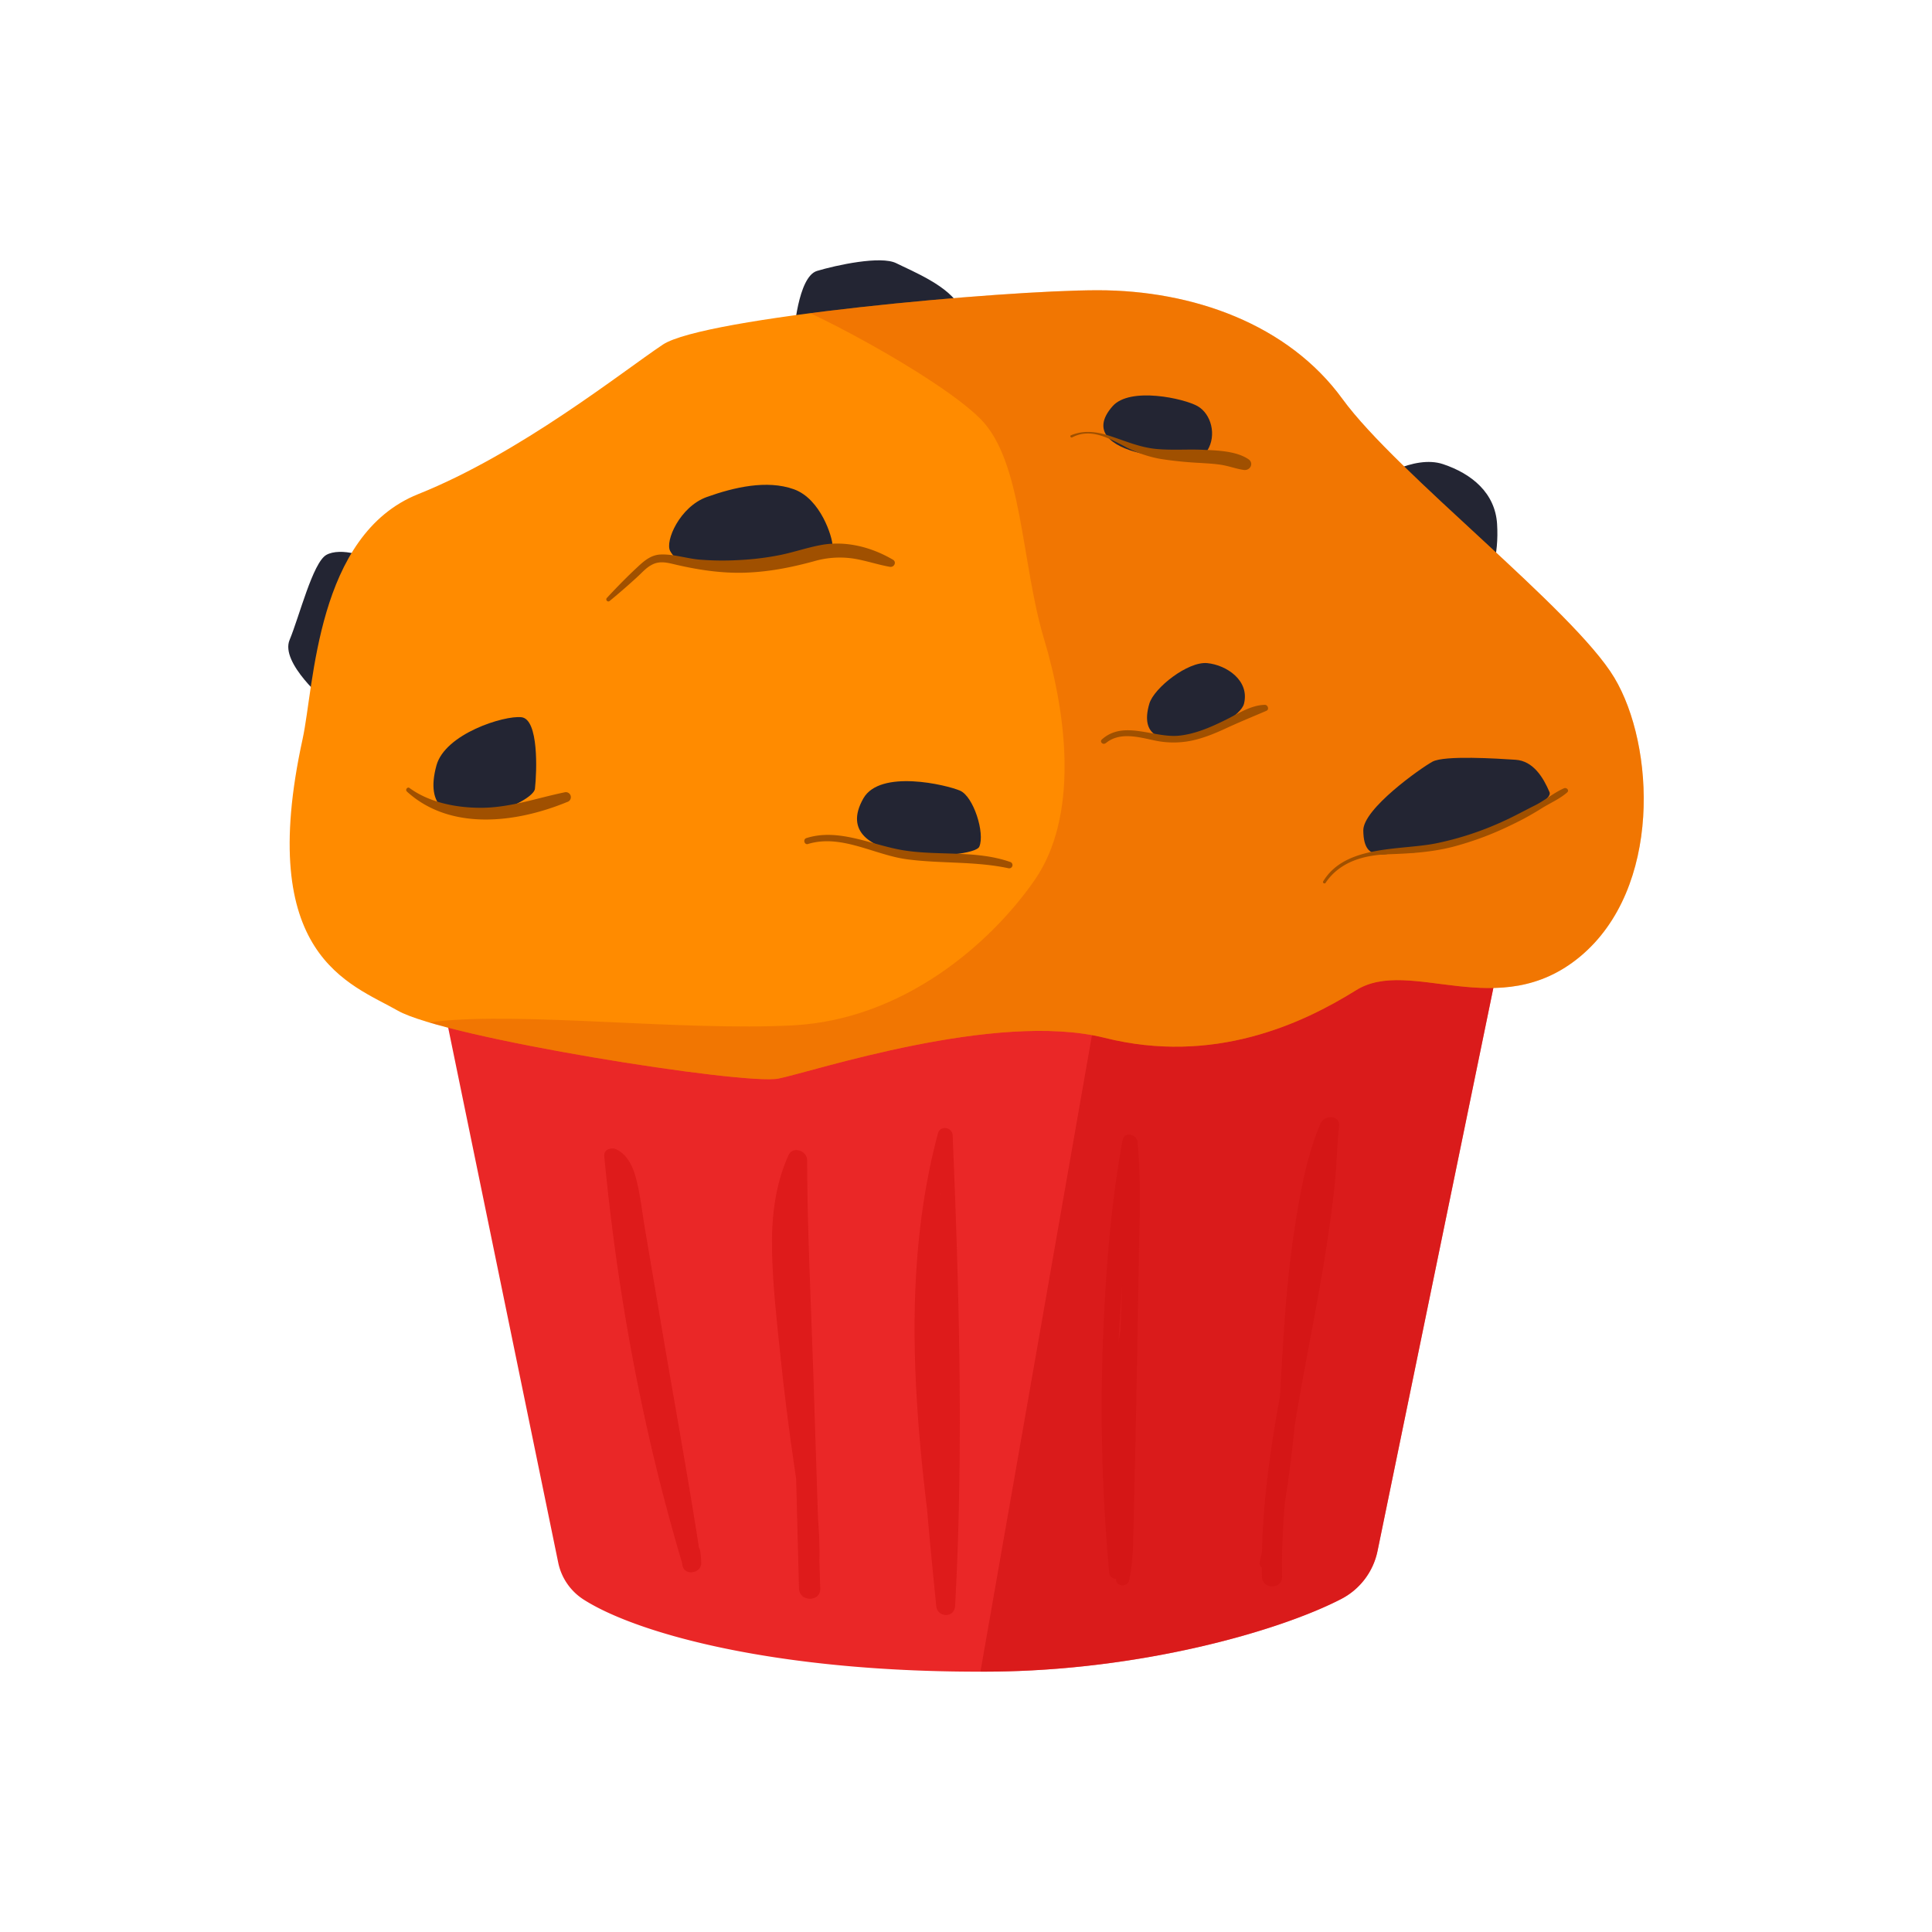<svg xmlns="http://www.w3.org/2000/svg" xmlns:xlink="http://www.w3.org/1999/xlink" viewBox="0 0 1000 1000">
  <defs>
    <clipPath id="a6a0890b-fb8b-42f4-9b41-a8027496e097">
      <path d="M524.87,502.23h-299l63.06,306.55A29.82,29.82,0,0,0,302,827.88c27.41,17.56,100.38,38.17,210.85,37.35,77.35-.57,148.64-20.73,181.29-37.56A36.14,36.14,0,0,0,713,802.82l61.84-300.59Z" fill="#ea2727"/>
    </clipPath>
    <clipPath id="ac3e93e6-f688-4915-861f-ae6035ecea40">
      <path d="M156.65,382.4c6-27.5,7-105.53,59.8-126.64S322,192.44,343.08,178.37,519,150.23,568.21,150.23s98.5,17.59,126.64,56.28,119.6,109.05,140.7,144.23S860.17,459.78,818,495,730,495,701.88,512.55,628,551.24,571.73,537.17s-151.26,17.59-168.85,21.11-172.36-21.11-197-35.18S132,495,156.65,382.4Z" fill="#ff8b00"/>
    </clipPath>
  </defs>
  <g style="isolation: isolate">
    <g id="a6630a23-36fa-43a7-b7a9-1a052cd59e13" data-name="Layer 3">
      <g>
        <g>
          <path d="M524.87,502.23h-299l63.06,306.55A29.82,29.82,0,0,0,302,827.88c27.41,17.56,100.38,38.17,210.85,37.35,77.35-.57,148.64-20.73,181.29-37.56A36.14,36.14,0,0,0,713,802.82l61.84-300.59Z" fill="#ea2727"/>
          <g clip-path="url(#a6a0890b-fb8b-42f4-9b41-a8027496e097)">
            <g opacity="0.6" style="mix-blend-mode: multiply">
              <path d="M357,806.22c-16.82-68.31-29.35-137.91-36.21-207.94l-5.1,3.89c6.74,2.8,7.08,12.55,8,18.71L328,648.5l8.26,53.28c5.61,36.16,10.71,72.44,17,108.5,1,5.54,9.79,4.16,9.7-1.32a55.85,55.85,0,0,0-.5-5.91c-.51-4.34-7.61-6.4-8.47-1.14-.38,2.36-.76,4.66-.91,7.05l9.71-1.31c-5.82-38.43-12.87-76.71-19.37-115l-9.66-57c-1.46-8.61-2.36-17.56-4.63-26-1.58-5.91-4.45-12.14-10.3-14.8-2.48-1.13-6.39.13-6.07,3.48,6.74,70.9,19.64,140.85,39.84,209.16a2.3,2.3,0,0,0,4.43-1.22Z" fill="#d61212"/>
              <path d="M320.2,608.21c2.84,23.92,6.59,47.74,10.46,71.51q2.88,17.65,5.79,35.29l3.05,18.63c1,5.92,1.5,11.91,4,17.42,1.8,4,7.33,1.54,7.6-2.06.43-5.68-1.19-11.35-2.22-16.91l-3.24-17.55-6.66-36.08c-4.37-23.69-8.9-47.38-14.32-70.85-.56-2.41-4.72-2-4.42.6Z" fill="#d61212"/>
              <path d="M423.76,816c1.34-18.89-.87-37.57-3.13-56.3-2.17-18.09-4.22-36.2-5.94-54.33-1.67-17.63-3.35-35.33-3.94-53-.59-17.4.38-34.2,6.79-50.55l-10.11-1.37c2.06,36.89,2.28,74,3.24,110.9s1.93,73.93,2.89,110.89c.18,7,11.2,7.07,11,0q-1.78-55.44-3.58-110.89c-1.19-36.93-3.13-74-3.22-110.9,0-4.78-7.39-7.44-9.59-2.6-7,15.32-8.89,32.47-8.57,49.16.36,18.5,2.51,37.06,4.42,55.46q2.91,27.88,7,55.61c2.86,19.22,5.72,38.49,6.22,57.94.1,4.26,6.26,4.19,6.56,0Z" fill="#d61212"/>
              <path d="M490.8,830.67c-6.51-62.8-14.56-125.73-7.5-188.88a399.07,399.07,0,0,1,9.64-53.13l-7.58-1c4.59,81.22,2.46,162.39-.76,243.6h9.76c-4-35-7.52-70-9.44-105.12-.94-17.3-1.42-34.64-1.33-52,.09-17,1-34.23,5.9-50.64l-8.8-1.19c-.57,25.47-.85,51-.19,76.42s1.5,51,4.65,76.26c.71,5.64,9.45,6,9.1,0-1.5-25.44-3.81-50.78-4.67-76.26s-1-51,.07-76.42c.22-5.2-7.3-5.87-8.8-1.19-5.09,16-6.42,32.58-6.51,49.26-.1,17.92.65,35.86,1.54,53.76,1.76,35.77,5.13,71.46,8.72,107.09.62,6.18,9.42,6.38,9.76,0,4.41-81.08,2.11-162.53-1.28-243.6-.18-4.25-6.42-5.35-7.58-1-16.61,62-13.56,127.43-6.13,190.58,2.13,18.06,4.6,36.06,7.57,54,.35,2.17,4.09,1.69,3.86-.52Z" fill="#d61212"/>
              <path d="M580.81,814.07a983.67,983.67,0,0,1-2.19-111.67c1.3-37.34,5.75-74.12,10.16-111.17l-7.72,1c2.61,19,.94,38.6.31,57.68q-.92,27.88-1.93,55.76c-.65,18.58-1.19,37.17-1.73,55.76l-.82,27.87c-.28,9.49-.75,19.42.88,28.79.59,3.36,5.88,3.17,6.6,0,2.13-9.26,2.12-19.3,2.33-28.79l.64-27.87c.43-18.92.86-37.84,1.18-56.76s.64-37.83,1-56.75,1-37.84-.74-56.74c-.38-4.06-6.86-5.74-7.72-1-6.67,36.51-9.2,74.18-10.39,111.23a935.14,935.14,0,0,0,3.49,112.65c.37,4.22,7,4.28,6.65,0Z" fill="#d61212"/>
              <path d="M582,678.85a311.2,311.2,0,0,0-6.37,43.7c-1,14.37-1.88,30,1.71,44,.74,2.89,4.77,2.08,5-.67,1.06-14-.41-28.29.07-42.39a299.43,299.43,0,0,1,4.68-43.27c.6-3.28-4.33-4.73-5.06-1.39Z" fill="#d61212"/>
              <path d="M658.55,810.05c9.07-36.91,12.05-75.2,15.18-113,1.56-18.87,3.19-37.8,6-56.54,2.87-19.28,8-37.55,13.1-56.3l-9.61-1.3c.53,9.86-.66,20-1.65,29.79-1,10.13-2.4,20.2-4,30.25-3.13,19.1-7,38.08-10.73,57.07-7.52,38.28-14.37,76.89-13.66,116.05.12,6.69,10.54,6.71,10.41,0-.78-39.49,6.17-78.46,13.43-117.12,3.57-19,7.23-38.07,10.08-57.23,1.44-9.65,2.75-19.32,3.75-29,1-9.91,1.15-19.9,2.2-29.79.65-6-7.69-5.87-9.61-1.3-7.39,17.56-10.8,37.41-13.63,56.15-2.78,18.46-4.36,37-5.55,55.65-2.47,38.52-3.39,77.06-12.14,114.84-1,4.22,5.47,6,6.51,1.79Z" fill="#d61212"/>
            </g>
            <polygon points="572.39 494.73 500.39 905.73 789.39 888.73 831.39 461.73 572.39 494.73" fill="#ce1313" opacity="0.6"/>
          </g>
        </g>
        <path d="M410.89,173.23s2-30,12-33,33-8,41-4,28,12,33,23S410.89,173.23,410.89,173.23Z" fill="#232533"/>
        <path d="M708.89,252.23c2-4,23-17,38-12s27,15,28,31-3,30-9,32S708.89,252.23,708.89,252.23Z" fill="#232533"/>
        <path d="M168.89,363.23s-24-20-19-32,12-40,19-44,23,0,28,7S168.89,363.23,168.89,363.23Z" fill="#232533"/>
        <g>
          <path d="M156.65,382.4c6-27.5,7-105.53,59.8-126.64S322,192.44,343.08,178.37,519,150.23,568.21,150.23s98.5,17.59,126.64,56.28,119.6,109.05,140.7,144.23S860.17,459.78,818,495,730,495,701.88,512.55,628,551.24,571.73,537.17s-151.26,17.59-168.85,21.11-172.36-21.11-197-35.18S132,495,156.65,382.4Z" fill="#ff8b00"/>
          <g clip-path="url(#ac3e93e6-f688-4915-861f-ae6035ecea40)">
            <path d="M398.39,153.73c15,3,87,41,109,63s21,74,33,114,18,92-5,125-68,72-125,75-140-7.07-184.52-2-45.48,37-45.48,37l387,19,221-47,81-57,9-118s-68-91-70-92-99-88-99-88-110-61-113-61S398.39,153.73,398.39,153.73Z" fill="#d85107" opacity="0.35"/>
            <path d="M346.89,285.23c-2.8-5.12,5-23,19-28s31-9,45-4,20,25,20,29S358.89,307.23,346.89,285.23Z" fill="#232533"/>
            <path d="M225.89,396.23c4.48-16.43,35-26,44-25s8,28,7,37S213.89,440.23,225.89,396.23Z" fill="#232533"/>
            <path d="M446.89,413.23c8.67-15.19,43-7,50-4s13,22,10,29S426.89,448.23,446.89,413.23Z" fill="#232533"/>
            <path d="M575.89,210.23c9-10.18,37-4,44,0s10,15,5,23S552.89,236.23,575.89,210.23Z" fill="#232533"/>
            <path d="M705.64,429.85c-.12-11.18,29.59-32.2,35.79-35.6s33.8-1.6,43-1,14.4,9.2,17.61,16.8-59.6,32.2-71.6,31.2S705.84,448.45,705.64,429.85Z" fill="#232533"/>
            <path d="M594.89,364.23c2.41-8.19,20-22,30-21s22,9,19,21S584.89,398.23,594.89,364.23Z" fill="#232533"/>
            <path d="M315.62,311q7.31-6,14.25-12.38c2.2-2,4.36-4.51,7-6,3.89-2.31,7.53-1.64,11.68-.65,12.08,2.88,24.43,4.83,36.88,4.45s24.08-2.7,35.91-5.92A47.62,47.62,0,0,1,440.91,289c6.7.93,13.06,3.23,19.71,4.39,2.16.37,3.64-2.46,1.56-3.69-11.18-6.59-24.57-10-37.45-7.56-7,1.32-13.79,3.66-20.77,5.1a142.41,142.41,0,0,1-21.38,2.64,147.23,147.23,0,0,1-20.58-.23c-6.62-.57-13.7-3-20.32-2.62-4.82.28-8.34,3.32-11.69,6.46C324.5,298.59,319.2,304,314.1,309.5a1.08,1.08,0,0,0,1.52,1.53Z" fill="#a05000"/>
            <path d="M210.57,409.67c22.59,20.62,56.7,16.27,83,5.44a2.58,2.58,0,0,0-1.37-5c-14.51,3-28.32,8-43.35,8-12.69,0-26.51-2.67-36.92-10.26-1-.76-2.3.91-1.37,1.76Z" fill="#a05000"/>
            <path d="M418.27,436.83c17.35-5.22,34.28,5.71,51.26,7.95,17.46,2.3,35.06.92,52.39,4.61a1.69,1.69,0,0,0,.9-3.26c-17.69-6.17-36.87-3.08-55.11-6-16.5-2.66-33.44-11.65-50.29-6.35-1.95.62-1.13,3.67.85,3.08Z" fill="#a05000"/>
            <path d="M572.28,384.71c7-5.85,16.43-3.37,24.48-1.63a47,47,0,0,0,19.48.39c6.53-1.31,12.74-3.9,18.76-6.69,6.8-3.15,13.66-5.92,20.53-8.89,1.54-.67.69-3.08-.83-3.06-7.18.11-13.88,4.59-20.14,7.69-7.53,3.72-15.52,7.29-24,8.23-13.23,1.48-28.81-8.26-40.24,2-1.32,1.18.6,3,1.92,1.92Z" fill="#a05000"/>
            <path d="M686.16,456.88c7.35-10.82,19.71-14.28,32.22-14.71,11.39-.39,22.34-1,33.45-3.82A163.11,163.11,0,0,0,782.27,427a146.31,146.31,0,0,0,15.3-8.37c4.45-2.84,9.64-5,13.6-8.48,1.25-1.11-.34-2.71-1.64-2.14-5.27,2.31-9.85,6.24-15,8.84-5.47,2.73-10.81,5.68-16.38,8.21a159.83,159.83,0,0,1-34.86,11.46c-18.7,3.72-46.89.68-58.39,19.64-.51.84.75,1.55,1.29.76Z" fill="#a05000"/>
            <path d="M554.94,226.39c9.21-4.82,18.25,0,26.53,4.34a63.18,63.18,0,0,0,19.13,6.8,196.26,196.26,0,0,0,20.54,2.08c3.69.24,7.39.42,11.05,1,3.94.62,7.7,2.09,11.62,2.63,3.32.45,5.39-3.52,2.35-5.57-6.29-4.23-15.94-4.51-23.29-4.85-8.06-.37-16.11.31-24.16-.42-8.8-.79-16.42-4.24-24.72-6.91-6.49-2.1-13.24-2.93-19.66-.17-.71.31-.1,1.43.61,1.06Z" fill="#a05000"/>
          </g>
        </g>
      </g>
    </g>
  </g>
</svg>
